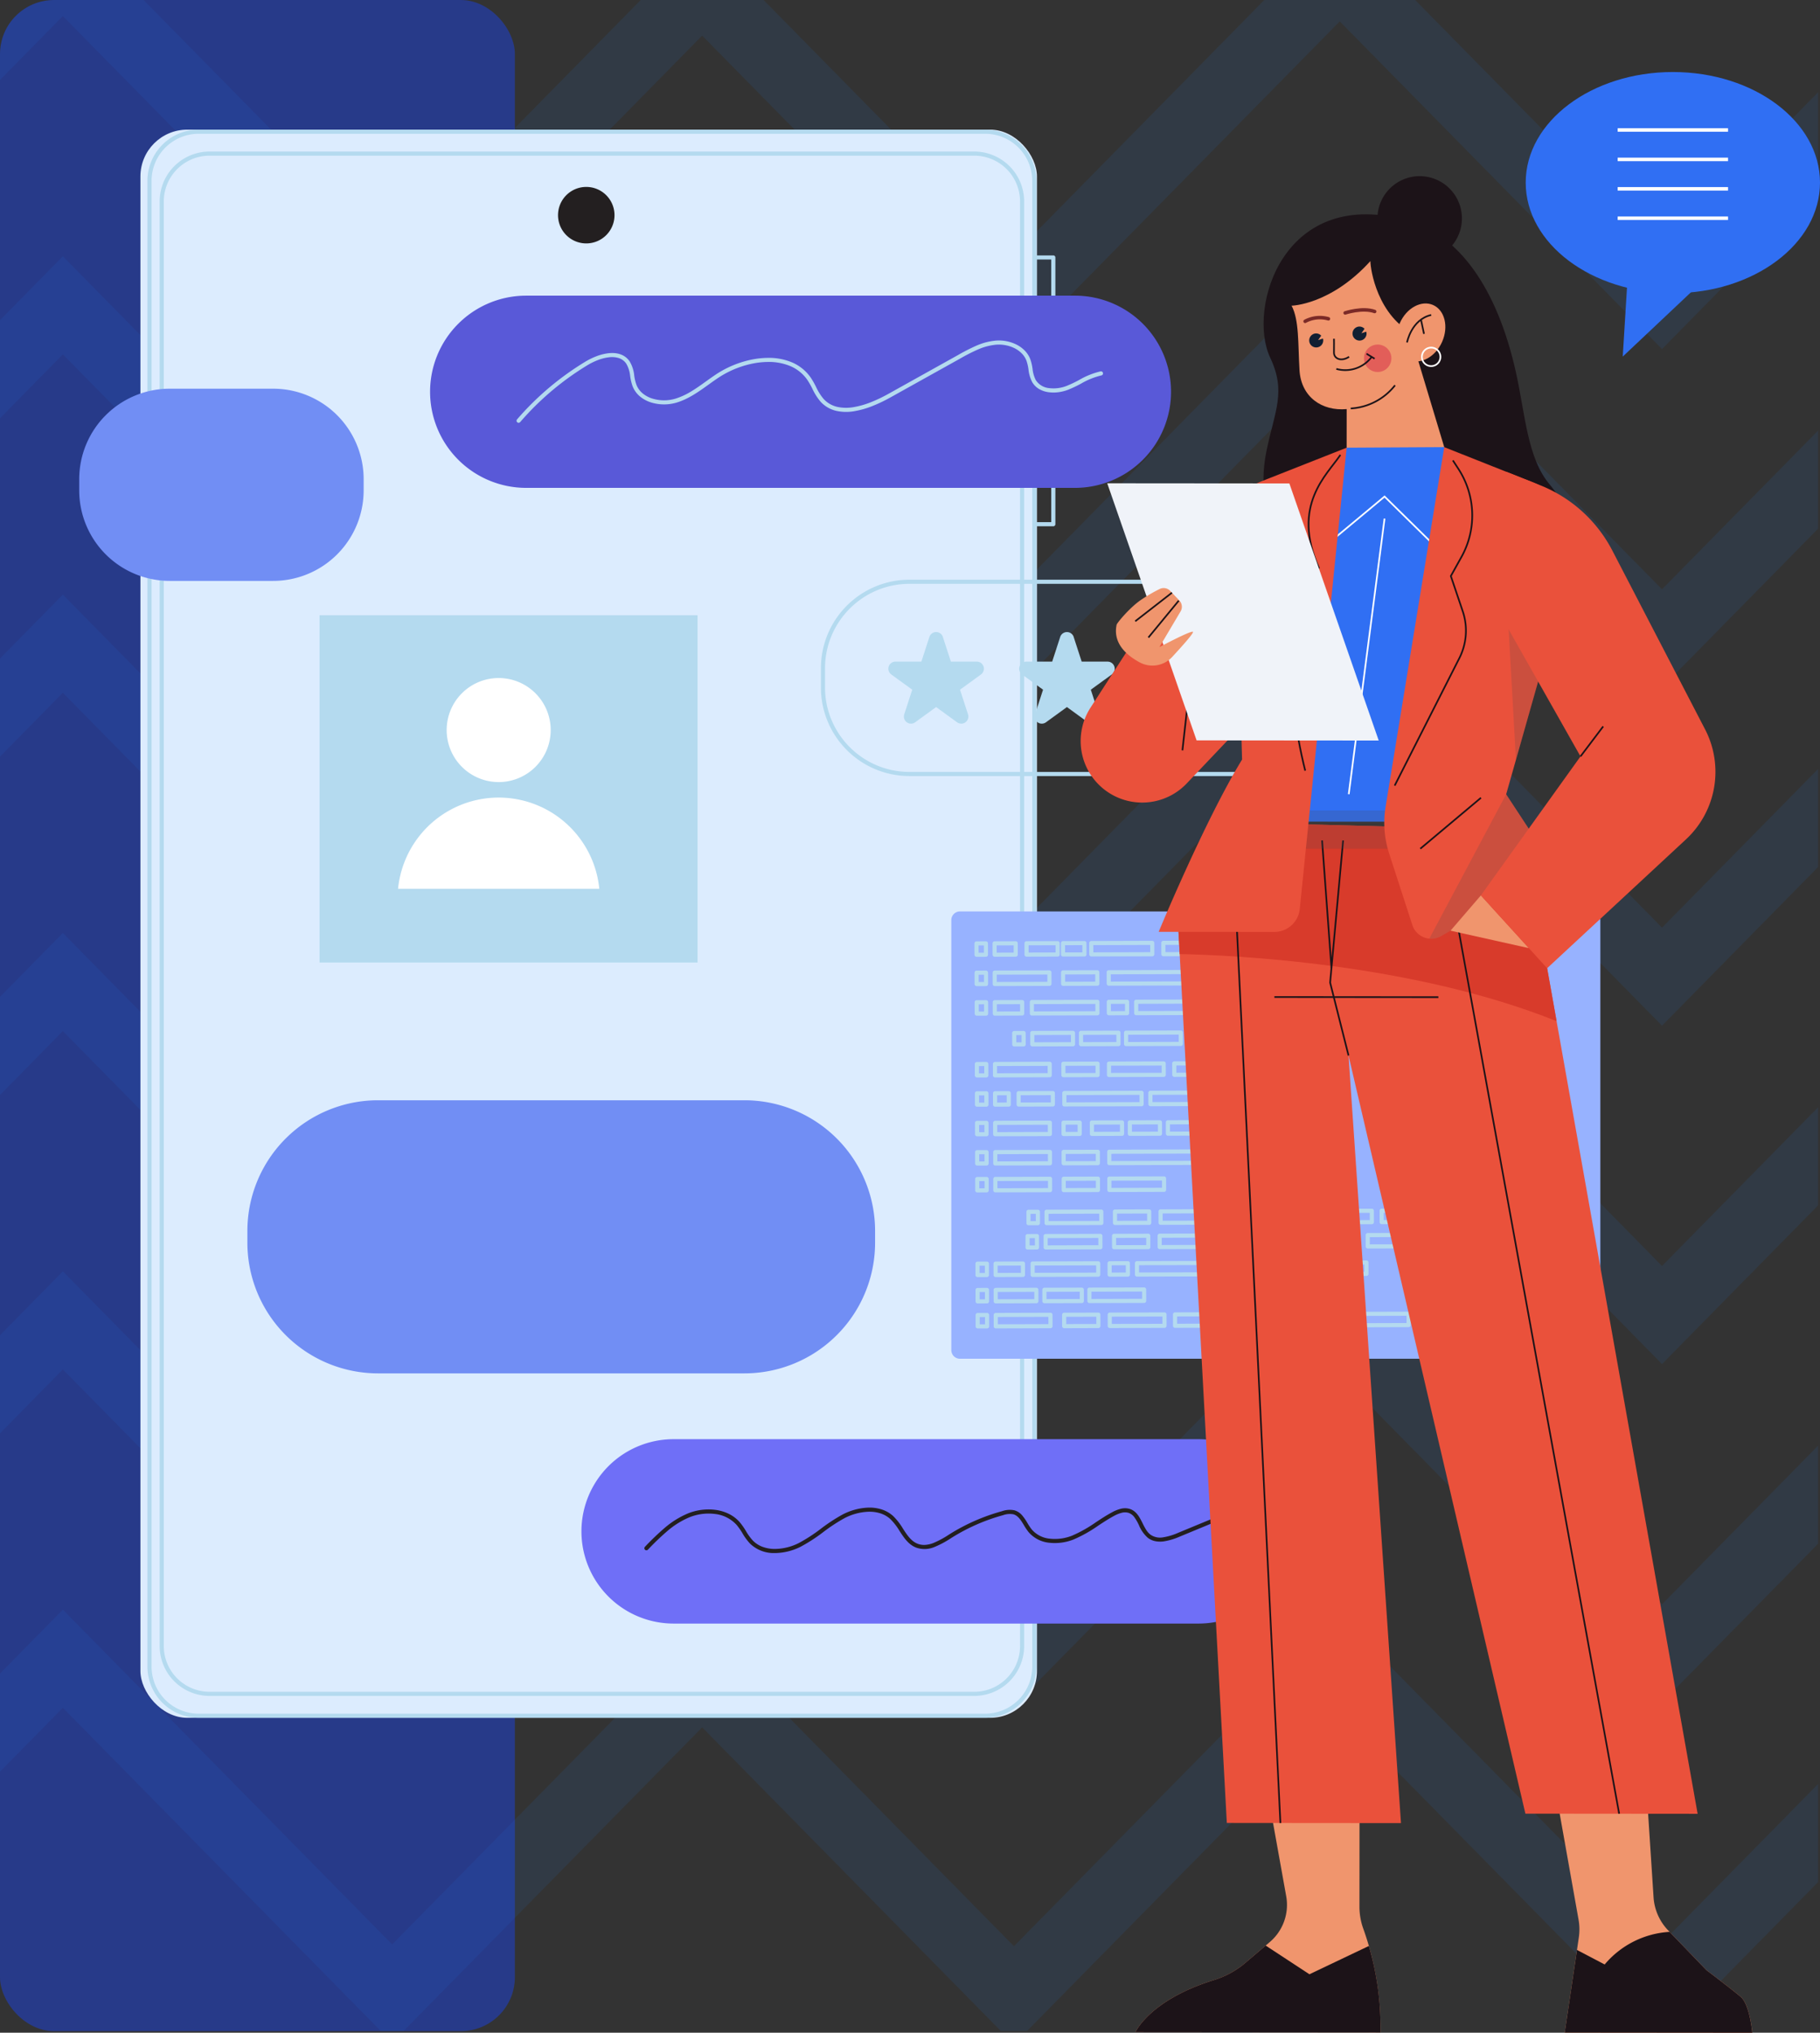 <svg xmlns="http://www.w3.org/2000/svg" xmlns:xlink="http://www.w3.org/1999/xlink" width="505.48" height="564.441" viewBox="0 0 505.48 564.441">
  <rect x="0" y="0" width="505.48" height="564.441" fill="#333333" stroke="none"/>
  <defs>
    <clipPath id="clip-path">
      <rect id="Rectángulo_383403" data-name="Rectángulo 383403" width="505" height="564" rx="15" transform="translate(180 4082)" fill="#273a89"/>
    </clipPath>
    <clipPath id="clip-path-2">
      <rect id="Rectángulo_383401" data-name="Rectángulo 383401" width="422.48" height="441" fill="none"/>
    </clipPath>
    <clipPath id="clip-path-3">
      <rect id="Rectángulo_383301" data-name="Rectángulo 383301" width="66.521" height="10.662" fill="none"/>
    </clipPath>
    <clipPath id="clip-path-4">
      <rect id="Rectángulo_383302" data-name="Rectángulo 383302" width="35.134" height="40.085" fill="none"/>
    </clipPath>
    <clipPath id="clip-path-5">
      <rect id="Rectángulo_383303" data-name="Rectángulo 383303" width="10.35" height="39.935" fill="none"/>
    </clipPath>
  </defs>
  <g id="Grupo_1074425" data-name="Grupo 1074425" transform="translate(-180 -4082)">
    <g id="Grupo_1074422" data-name="Grupo 1074422">
      <rect id="Rectángulo_383270" data-name="Rectángulo 383270" width="143" height="564" rx="15" transform="translate(180 4082)" fill="#273a89"/>
      <g id="Enmascarar_grupo_172" data-name="Enmascarar grupo 172" clip-path="url(#clip-path)">
        <g id="Grupo_1074421" data-name="Grupo 1074421" transform="translate(557.609 3951.255)" opacity="0.089">
          <g id="Grupo_1074423" data-name="Grupo 1074423" transform="translate(-386.533 -438.691)">
            <path id="Trazado_818450" data-name="Trazado 818450" d="M99.134,0l91.457,92.964,86.1-87.526,86.592,88.019L453.77,1.482l89.509,90.983,80.858-82.19L637.543,23.9l-94.264,95.816L453.77,28.741l-90.483,91.968L276.694,32.7l-86.1,87.521L99.134,27.253,13.411,114.388,0,100.767Z" transform="translate(-72.753 1016.399)" fill="#1682fb"/>
            <path id="Trazado_818451" data-name="Trazado 818451" d="M99.134,16.8l91.457,92.958,86.1-87.515,86.592,88.013L453.77,18.278l89.509,90.983,80.858-82.2L637.543,40.7l-94.264,95.816L453.77,45.531,363.287,137.5,276.694,49.485l-86.1,87.521L99.134,44.048,13.411,131.183,0,117.562Z" transform="translate(-72.753 905.654)" fill="#1682fb"/>
            <path id="Trazado_818452" data-name="Trazado 818452" d="M99.134,33.59l91.457,92.958,86.1-87.521,86.592,88.013L453.77,35.073l89.509,90.983,80.858-82.2,13.406,13.632-94.264,95.816L453.77,62.326,363.287,154.3,276.694,66.281l-86.1,87.521L99.134,60.843,13.411,147.978,0,134.352Z" transform="translate(-72.753 794.909)" fill="#1682fb"/>
            <path id="Trazado_818453" data-name="Trazado 818453" d="M99.134,50.387l91.457,92.964,86.1-87.521,86.592,88.013L453.77,51.869l89.509,90.989,80.858-82.2,13.406,13.627-94.264,95.816L453.77,79.122,363.287,171.1,276.694,83.077l-86.1,87.526L99.134,77.64,13.411,164.78,0,151.153Z" transform="translate(-72.753 684.16)" fill="#1682fb"/>
            <path id="Trazado_818454" data-name="Trazado 818454" d="M99.134,67.182l91.457,92.964,86.1-87.521,86.592,88.013L453.77,68.664l89.509,90.983,80.858-82.2,13.406,13.627L543.279,186.9,453.77,95.917l-90.483,91.973L276.694,99.872l-86.1,87.521L99.134,94.429,13.411,181.57,0,167.943Z" transform="translate(-72.753 573.414)" fill="#1682fb"/>
            <path id="Trazado_818455" data-name="Trazado 818455" d="M99.134,83.977l91.457,92.958,86.1-87.521,86.592,88.013L453.77,85.459l89.509,90.983,80.858-82.2,13.406,13.632L543.279,203.7,453.77,112.713l-90.483,91.973-86.592-88.019-86.1,87.521L99.134,111.23,13.411,198.365,0,184.738Z" transform="translate(-72.753 462.669)" fill="#1682fb"/>
          </g>
        </g>
      </g>
      <g id="Grupo_1074420" data-name="Grupo 1074420" transform="translate(-61)">
        <rect id="Rectángulo_383402" data-name="Rectángulo 383402" width="249" height="441" rx="13" transform="translate(280 4118)" fill="#dcecfe"/>
        <g id="Grupo_1074419" data-name="Grupo 1074419" transform="translate(263 4118.001)">
          <path id="Rectángulo_383306" data-name="Rectángulo 383306" d="M-1.581-2.154H3.694a.572.572,0,0,1,.572.572V72.485a.572.572,0,0,1-.572.572H-1.581a.572.572,0,0,1-.572-.572V-1.581A.572.572,0,0,1-1.581-2.154Zm4.7,1.144H-1.009V71.913H3.121Z" transform="translate(266.849 37.076)" fill="#b4daef"/>
          <g id="Grupo_1074418" data-name="Grupo 1074418" transform="translate(0 -0.001)">
            <g id="Grupo_1074417" data-name="Grupo 1074417" clip-path="url(#clip-path-2)">
              <path id="Rectángulo_383307" data-name="Rectángulo 383307" d="M12.091-2.153h218.4a14.234,14.234,0,0,1,14.245,14.245V424.6a14.234,14.234,0,0,1-14.245,14.245H12.091A14.234,14.234,0,0,1-2.154,424.6V12.091A14.234,14.234,0,0,1,12.091-2.153ZM230.494,437.7a13.089,13.089,0,0,0,13.1-13.1V12.091a13.089,13.089,0,0,0-13.1-13.1H12.091a13.089,13.089,0,0,0-13.1,13.1V424.6a13.089,13.089,0,0,0,13.1,13.1Z" transform="translate(21.101 2.154)" fill="#b4daef"/>
              <path id="Rectángulo_383308" data-name="Rectángulo 383308" d="M11.713-2.154H224.075a13.855,13.855,0,0,1,13.867,13.867v401.1a13.855,13.855,0,0,1-13.867,13.867H11.713A13.856,13.856,0,0,1-2.154,412.814V11.713A13.856,13.856,0,0,1,11.713-2.154Zm212.361,427.69A12.711,12.711,0,0,0,236.8,412.814V11.713A12.711,12.711,0,0,0,224.075-1.009H11.713A12.712,12.712,0,0,0-1.009,11.713v401.1a12.711,12.711,0,0,0,12.722,12.722Z" transform="translate(24.5 8.237)" fill="#b4daef"/>
              <path id="Trazado_827320" data-name="Trazado 827320" d="M516.19,67.708a7.843,7.843,0,1,1-7.843-7.843,7.843,7.843,0,0,1,7.843,7.843" transform="translate(-367.521 -43.959)" fill="#231f20"/>
              <path id="Trazado_827321" data-name="Trazado 827321" d="M545.869,226.863H393.453a26.687,26.687,0,0,1-26.687-26.687h0a26.687,26.687,0,0,1,26.687-26.687H545.869a26.687,26.687,0,0,1,26.687,26.687h0a26.687,26.687,0,0,1-26.687,26.687" transform="translate(-269.317 -127.393)" fill="#5959d8"/>
              <path id="Trazado_827322" data-name="Trazado 827322" d="M53.853,324.1H25.146A25.146,25.146,0,0,1,0,298.957v-3.082a25.146,25.146,0,0,1,25.146-25.146H53.853A25.146,25.146,0,0,1,79,295.875v3.082A25.146,25.146,0,0,1,53.853,324.1" transform="translate(0 -198.797)" fill="#718ef4"/>
              <rect id="Rectángulo_383309" data-name="Rectángulo 383309" width="104.98" height="96.434" transform="translate(66.754 134.838)" fill="#b4daef"/>
              <path id="Trazado_827323" data-name="Trazado 827323" d="M313.843,1090.217H212.089a36.291,36.291,0,0,1-36.291-36.291v-3.255a36.291,36.291,0,0,1,36.291-36.29H313.843a36.29,36.29,0,0,1,36.29,36.29v3.255a36.29,36.29,0,0,1-36.29,36.291" transform="translate(-129.089 -744.862)" fill="#718ef4"/>
              <path id="Trazado_827324" data-name="Trazado 827324" d="M413,587.56a14.446,14.446,0,1,1-14.446-14.446A14.446,14.446,0,0,1,413,587.56" transform="translate(-282.053 -420.839)" fill="#fff"/>
              <path id="Trazado_827325" data-name="Trazado 827325" d="M389.192,723.4a28.081,28.081,0,0,0-55.892,0Z" transform="translate(-244.743 -512.6)" fill="#fff"/>
              <path id="Rectángulo_383310" data-name="Rectángulo 383310" d="M22.447-2.154H170.768a24.781,24.781,0,0,1,4.957.5,24.47,24.47,0,0,1,8.8,3.7,24.671,24.671,0,0,1,8.912,10.823,24.48,24.48,0,0,1,1.434,4.619,24.779,24.779,0,0,1,.5,4.957v5.317a24.779,24.779,0,0,1-.5,4.957,24.468,24.468,0,0,1-3.7,8.8,24.671,24.671,0,0,1-10.823,8.912,24.482,24.482,0,0,1-4.619,1.434,24.781,24.781,0,0,1-4.957.5H22.447a24.78,24.78,0,0,1-4.957-.5,24.469,24.469,0,0,1-8.8-3.7A24.671,24.671,0,0,1-.22,37.34a24.481,24.481,0,0,1-1.434-4.619,24.78,24.78,0,0,1-.5-4.957V22.447a24.78,24.78,0,0,1,.5-4.957,24.469,24.469,0,0,1,3.7-8.8A24.671,24.671,0,0,1,12.871-.22,24.482,24.482,0,0,1,17.49-1.654,24.78,24.78,0,0,1,22.447-2.154ZM170.768,51.22a23.633,23.633,0,0,0,4.728-.477,23.324,23.324,0,0,0,8.386-3.529,23.526,23.526,0,0,0,8.5-10.321,23.335,23.335,0,0,0,1.367-4.4,23.633,23.633,0,0,0,.477-4.728V22.447a23.633,23.633,0,0,0-.477-4.728,23.325,23.325,0,0,0-3.529-8.386A23.526,23.526,0,0,0,179.9.834a23.336,23.336,0,0,0-4.4-1.367,23.633,23.633,0,0,0-4.728-.477H22.447a23.633,23.633,0,0,0-4.728.477A23.324,23.324,0,0,0,9.333,3a23.526,23.526,0,0,0-8.5,10.321,23.335,23.335,0,0,0-1.367,4.4,23.633,23.633,0,0,0-.477,4.728v5.317a23.633,23.633,0,0,0,.477,4.728A23.324,23.324,0,0,0,3,40.878a23.527,23.527,0,0,0,10.321,8.5,23.336,23.336,0,0,0,4.4,1.367,23.633,23.633,0,0,0,4.728.477Z" transform="translate(208.151 127.125)" fill="#b4daef"/>
              <path id="Trazado_827326" data-name="Trazado 827326" d="M860.92,526.43l2.223,6.843h7.2a1.974,1.974,0,0,1,1.16,3.57l-5.821,4.229,2.224,6.843a1.974,1.974,0,0,1-3.037,2.207l-5.821-4.229-5.821,4.229a1.973,1.973,0,0,1-3.037-2.207l2.223-6.843-5.821-4.229a1.974,1.974,0,0,1,1.16-3.57h7.2l2.223-6.843a1.974,1.974,0,0,1,3.754,0" transform="translate(-621.051 -385.557)" fill="#b4daef"/>
              <path id="Trazado_827327" data-name="Trazado 827327" d="M997.652,526.43l2.223,6.843h7.2a1.974,1.974,0,0,1,1.16,3.57l-5.822,4.229,2.224,6.843a1.974,1.974,0,0,1-3.037,2.207l-5.821-4.229-5.821,4.229a1.973,1.973,0,0,1-3.037-2.207l2.223-6.843-5.821-4.229a1.974,1.974,0,0,1,1.16-3.57h7.2l2.224-6.843a1.974,1.974,0,0,1,3.754,0" transform="translate(-721.454 -385.557)" fill="#b4daef"/>
              <path id="Trazado_827328" data-name="Trazado 827328" d="M1113.986,526.43l2.223,6.843h7.2a1.974,1.974,0,0,1,1.16,3.57l-5.822,4.229,2.224,6.843a1.973,1.973,0,0,1-3.037,2.207l-5.821-4.229-5.821,4.229a1.974,1.974,0,0,1-3.037-2.207l2.224-6.843-5.822-4.229a1.974,1.974,0,0,1,1.16-3.57h7.2l2.223-6.843a1.974,1.974,0,0,1,3.754,0" transform="translate(-806.878 -385.557)" fill="#b4daef"/>
              <path id="Trazado_827329" data-name="Trazado 827329" d="M1238.455,526.43l2.224,6.843h7.2a1.974,1.974,0,0,1,1.16,3.57l-5.821,4.229,2.224,6.843a1.974,1.974,0,0,1-3.037,2.207l-5.821-4.229-5.821,4.229a1.974,1.974,0,0,1-3.037-2.207l2.224-6.843-5.821-4.229a1.974,1.974,0,0,1,1.16-3.57h7.2l2.223-6.843a1.974,1.974,0,0,1,3.754,0" transform="translate(-898.276 -385.557)" fill="#b4daef"/>
              <path id="Trazado_827330" data-name="Trazado 827330" d="M1365.65,526.43l2.223,6.843h7.2a1.974,1.974,0,0,1,1.16,3.57l-5.821,4.229,2.224,6.843a1.973,1.973,0,0,1-3.037,2.207l-5.821-4.229-5.821,4.229a1.974,1.974,0,0,1-3.037-2.207l2.223-6.843-5.821-4.229a1.974,1.974,0,0,1,1.16-3.57h7.2l2.224-6.843a1.974,1.974,0,0,1,3.754,0" transform="translate(-991.675 -385.557)" fill="#b4daef"/>
              <path id="Trazado_827331" data-name="Trazado 827331" d="M457.736,243.207a.572.572,0,0,1-.433-.946,79.472,79.472,0,0,1,18.951-16.018,19.192,19.192,0,0,1,3.091-1.511,13.784,13.784,0,0,1,3.367-.845c2.609-.283,4.63.493,5.845,2.243a9.361,9.361,0,0,1,1.288,3.947,12.783,12.783,0,0,0,.616,2.592,5.893,5.893,0,0,0,1.725,2.368,7.875,7.875,0,0,0,2.68,1.437,11.073,11.073,0,0,0,6.412.036,19.4,19.4,0,0,0,4.39-2.016c1.41-.846,2.794-1.839,4.133-2.8.923-.662,1.877-1.346,2.838-1.982a28.318,28.318,0,0,1,6.716-3.229,27.281,27.281,0,0,1,3.655-.927,23.524,23.524,0,0,1,3.68-.374,16.682,16.682,0,0,1,6.915,1.225,12.056,12.056,0,0,1,5.362,4.4,23.75,23.75,0,0,1,1.384,2.451,14.62,14.62,0,0,0,2.093,3.325,7.362,7.362,0,0,0,1.743,1.4,7.628,7.628,0,0,0,2,.792,11.692,11.692,0,0,0,4.607.078,23.73,23.73,0,0,0,4.963-1.434,40.93,40.93,0,0,0,4.713-2.268l19.4-10.811a52.727,52.727,0,0,1,4.967-2.53,17.418,17.418,0,0,1,5.427-1.428,10.99,10.99,0,0,1,5.687,1.078,8.628,8.628,0,0,1,2.337,1.677,7.036,7.036,0,0,1,1.568,2.434,13.549,13.549,0,0,1,.618,2.65,8.8,8.8,0,0,0,.909,3.146,4.948,4.948,0,0,0,3.659,2.207,10,10,0,0,0,4.859-.595,33.911,33.911,0,0,0,3.525-1.67,21.587,21.587,0,0,1,5.941-2.38.572.572,0,0,1,.209,1.125,20.422,20.422,0,0,0-5.621,2.27,34.752,34.752,0,0,1-3.647,1.724,11.63,11.63,0,0,1-2.669.667,10.154,10.154,0,0,1-2.765-.009,7.08,7.08,0,0,1-2.543-.856,5.351,5.351,0,0,1-1.932-1.9,9.8,9.8,0,0,1-1.055-3.548,12.49,12.49,0,0,0-.559-2.429,5.9,5.9,0,0,0-1.316-2.039,7.488,7.488,0,0,0-2.029-1.452,9.453,9.453,0,0,0-2.474-.819,9.934,9.934,0,0,0-2.613-.143,16.3,16.3,0,0,0-5.071,1.342,50.1,50.1,0,0,0-4.856,2.476l-19.4,10.811a42.056,42.056,0,0,1-4.846,2.331,24.866,24.866,0,0,1-5.205,1.5,12.82,12.82,0,0,1-5.06-.1,8.494,8.494,0,0,1-4.314-2.533,15.7,15.7,0,0,1-2.268-3.577,22.891,22.891,0,0,0-1.315-2.334,10.929,10.929,0,0,0-4.862-3.989,15.552,15.552,0,0,0-6.443-1.134,22.368,22.368,0,0,0-3.5.356,26.132,26.132,0,0,0-3.5.889,27.16,27.16,0,0,0-6.441,3.1c-.943.624-1.888,1.3-2.8,1.957-2.735,1.962-5.564,3.99-8.861,4.981a12.245,12.245,0,0,1-7.09-.042,9.01,9.01,0,0,1-3.066-1.65,7.024,7.024,0,0,1-2.054-2.824,13.836,13.836,0,0,1-.68-2.823,8.389,8.389,0,0,0-1.1-3.483,3.984,3.984,0,0,0-2.03-1.527,6.405,6.405,0,0,0-2.752-.231,12.646,12.646,0,0,0-3.085.777,18.035,18.035,0,0,0-2.9,1.42,78.335,78.335,0,0,0-18.678,15.787A.571.571,0,0,1,457.736,243.207Z" transform="translate(-335.697 -161.805)" fill="#b4daef"/>
              <path id="Trazado_827332" data-name="Trazado 827332" d="M696.4,1419.787H550.594a25.6,25.6,0,1,1,0-51.2H696.4a25.6,25.6,0,1,1,0,51.2" transform="translate(-385.505 -1004.958)" fill="#6f6ff7"/>
              <path id="Trazado_827333" data-name="Trazado 827333" d="M627.045,1452.723h-.165a9.452,9.452,0,0,1-6.768-2.625,15.852,15.852,0,0,1-2.106-2.869,17.574,17.574,0,0,0-1.625-2.323,9.53,9.53,0,0,0-6.046-3.044,14.169,14.169,0,0,0-7.107.943,23.3,23.3,0,0,0-6.117,3.828,72.428,72.428,0,0,0-5.37,5.147.572.572,0,0,1-.82-.8,73.343,73.343,0,0,1,5.457-5.228,24.428,24.428,0,0,1,6.419-4.009,15.331,15.331,0,0,1,7.691-1.018,11.955,11.955,0,0,1,3.686,1.092,9.762,9.762,0,0,1,3.069,2.332,18.716,18.716,0,0,1,1.735,2.472,14.768,14.768,0,0,0,1.947,2.668,7.356,7.356,0,0,0,2.71,1.72,9.793,9.793,0,0,0,3.261.567h.152a15.074,15.074,0,0,0,6.632-1.651,45,45,0,0,0,6.118-3.971,48.655,48.655,0,0,1,5.9-3.875,16.828,16.828,0,0,1,7.253-1.977,11.191,11.191,0,0,1,3.663.489,8.691,8.691,0,0,1,3.222,1.83,17.317,17.317,0,0,1,2.744,3.519c1.181,1.818,2.3,3.535,4.142,4.221a4.912,4.912,0,0,0,2.1.288,7.753,7.753,0,0,0,2.185-.513,25.737,25.737,0,0,0,4.383-2.365l.208-.13a54.731,54.731,0,0,1,14.484-6.343,6.443,6.443,0,0,1,3.479-.243,4.455,4.455,0,0,1,2.154,1.435,14.6,14.6,0,0,1,1.432,2.083,15.9,15.9,0,0,0,1.184,1.774,7.515,7.515,0,0,0,5.087,2.584,12.943,12.943,0,0,0,6.151-.851,37.076,37.076,0,0,0,6.645-3.747c1.418-.933,2.883-1.9,4.41-2.716a10.2,10.2,0,0,1,2.394-.975,4.639,4.639,0,0,1,2.659.059c1.809.632,2.649,2.32,3.462,3.953a18.916,18.916,0,0,0,.97,1.789,5.126,5.126,0,0,0,1.2,1.359,4.681,4.681,0,0,0,3.551.745,16.724,16.724,0,0,0,4.088-1.224l8.415-3.479,8.412-3.478a.572.572,0,1,1,.437,1.057L747.8,1444.7l-8.415,3.479a17.755,17.755,0,0,1-4.383,1.3,7.262,7.262,0,0,1-2.269-.042,5.073,5.073,0,0,1-2.113-.923,9.434,9.434,0,0,1-2.509-3.552,13.834,13.834,0,0,0-1.212-2.127,3.373,3.373,0,0,0-1.6-1.256,3.472,3.472,0,0,0-2.01-.028,9.106,9.106,0,0,0-2.125.872c-1.481.794-2.925,1.745-4.322,2.663a37.945,37.945,0,0,1-6.856,3.856,14.111,14.111,0,0,1-6.706.922,8.633,8.633,0,0,1-5.839-3,16.742,16.742,0,0,1-1.276-1.9c-.822-1.356-1.6-2.637-2.918-3.01a5.514,5.514,0,0,0-2.865.246,53.593,53.593,0,0,0-14.181,6.21l-.208.13a26.974,26.974,0,0,1-4.586,2.465,7.06,7.06,0,0,1-5.09.226c-2.2-.818-3.471-2.776-4.7-4.669a16.478,16.478,0,0,0-2.552-3.293,7.557,7.557,0,0,0-2.8-1.589,10.042,10.042,0,0,0-3.289-.435,15.662,15.662,0,0,0-6.748,1.846,47.826,47.826,0,0,0-5.758,3.787,45.852,45.852,0,0,1-6.277,4.069A16.241,16.241,0,0,1,627.045,1452.723Z" transform="translate(-433.795 -1057.469)" fill="#231f20"/>
              <path id="Trazado_827334" data-name="Trazado 827334" d="M1089.47,941.241H914.01a2.4,2.4,0,0,1-2.4-2.4V819.431a2.4,2.4,0,0,1,2.4-2.4h175.46a2.4,2.4,0,0,1,2.4,2.4V938.836a2.4,2.4,0,0,1-2.4,2.4" transform="translate(-669.394 -599.945)" fill="#97b2ff"/>
              <path id="Rectángulo_383311" data-name="Rectángulo 383311" d="M.572,0H3.185a.572.572,0,0,1,.572.572V3.731a.572.572,0,0,1-.572.572H.572A.572.572,0,0,1,0,3.731V.572A.572.572,0,0,1,.572,0Zm2.04,1.144H1.144V3.158H2.613Z" transform="matrix(1, -0.003, 0.003, 1, 248.64, 225.392)" fill="#b4daef"/>
              <path id="Rectángulo_383312" data-name="Rectángulo 383312" d="M.572,0H6.435a.572.572,0,0,1,.572.572V3.73a.572.572,0,0,1-.572.572H.572A.572.572,0,0,1,0,3.73V.572A.572.572,0,0,1,.572,0ZM5.863,1.144H1.144V3.158H5.863Z" transform="translate(253.662 225.377) rotate(-0.174)" fill="#b4daef"/>
              <path id="Rectángulo_383313" data-name="Rectángulo 383313" d="M.572,0H9.206a.572.572,0,0,1,.572.572V3.73a.572.572,0,0,1-.572.572H.572A.572.572,0,0,1,0,3.73V.572A.572.572,0,0,1,.572,0ZM8.634,1.144H1.144V3.158h7.49Z" transform="translate(262.529 225.35) rotate(-0.175)" fill="#b4daef"/>
              <path id="Rectángulo_383314" data-name="Rectángulo 383314" d="M.572,0h9.34a.572.572,0,0,1,.572.572V3.73a.572.572,0,0,1-.572.572H.572A.572.572,0,0,1,0,3.73V.572A.572.572,0,0,1,.572,0ZM9.34,1.144h-8.2V3.158h8.2Z" transform="translate(309.321 225.207) rotate(-0.174)" fill="#b4daef"/>
              <path id="Rectángulo_383315" data-name="Rectángulo 383315" d="M.572,0H17.514a.572.572,0,0,1,.572.572V3.73a.572.572,0,0,1-.572.572H.572A.572.572,0,0,1,0,3.73V.572A.572.572,0,0,1,.572,0Zm16.37,1.144H1.144V3.158h15.8Z" transform="translate(280.505 225.295) rotate(-0.174)" fill="#b4daef"/>
              <path id="Rectángulo_383316" data-name="Rectángulo 383316" d="M.572,0H6.514a.572.572,0,0,1,.572.572V3.73a.572.572,0,0,1-.572.572H.572A.572.572,0,0,1,0,3.73V.572A.572.572,0,0,1,.572,0Zm5.37,1.144h-4.8V3.158h4.8Z" transform="translate(272.662 225.319) rotate(-0.174)" fill="#b4daef"/>
              <path id="Rectángulo_383317" data-name="Rectángulo 383317" d="M.572,0H6.514a.572.572,0,0,1,.572.572V3.73a.572.572,0,0,1-.572.572H.572A.572.572,0,0,1,0,3.73V.572A.572.572,0,0,1,.572,0Zm5.37,1.144h-4.8V3.158h4.8Z" transform="translate(300.534 225.234) rotate(-0.174)" fill="#b4daef"/>
              <path id="Rectángulo_383318" data-name="Rectángulo 383318" d="M.572,0H4.557a.572.572,0,0,1,.572.572V3.731a.572.572,0,0,1-.572.572H.572A.572.572,0,0,1,0,3.731V.572A.572.572,0,0,1,.572,0ZM3.985,1.144H1.144V3.158h2.84Z" transform="translate(364.342 225.04) rotate(-0.176)" fill="#b4daef"/>
              <path id="Rectángulo_383319" data-name="Rectángulo 383319" d="M.572,0H28.043a.572.572,0,0,1,.572.572V3.731a.572.572,0,0,1-.572.572H.572A.572.572,0,0,1,0,3.731V.572A.572.572,0,0,1,.572,0Zm26.9,1.144H1.144V3.158H27.471Z" transform="translate(370.913 225.019) rotate(-0.175)" fill="#b4daef"/>
              <path id="Rectángulo_383320" data-name="Rectángulo 383320" d="M.572,0h15.2a.572.572,0,0,1,.572.572V3.73a.572.572,0,0,1-.572.572H.572A.572.572,0,0,1,0,3.73V.572A.572.572,0,0,1,.572,0ZM15.2,1.144H1.144V3.158H15.2Z" transform="translate(346.53 225.094) rotate(-0.174)" fill="#b4daef"/>
              <path id="Rectángulo_383321" data-name="Rectángulo 383321" d="M.572,0H20.161a.572.572,0,0,1,.572.572V3.731a.572.572,0,0,1-.572.572H.572A.572.572,0,0,1,0,3.731V.572A.572.572,0,0,1,.572,0ZM19.589,1.144H1.144V3.158H19.589Z" transform="translate(322.112 225.168) rotate(-0.175)" fill="#b4daef"/>
              <path id="Rectángulo_383322" data-name="Rectángulo 383322" d="M.572,0H3.185a.572.572,0,0,1,.572.572V3.73a.572.572,0,0,1-.572.572H.572A.572.572,0,0,1,0,3.73V.572A.572.572,0,0,1,.572,0Zm2.04,1.144H1.144V3.158H2.613Z" transform="matrix(1, -0.003, 0.003, 1, 248.665, 233.522)" fill="#b4daef"/>
              <path id="Rectángulo_383323" data-name="Rectángulo 383323" d="M.572,0h15.2a.572.572,0,0,1,.572.572V3.73a.572.572,0,0,1-.572.572H.572A.572.572,0,0,1,0,3.73V.572A.572.572,0,0,1,.572,0ZM15.2,1.144H1.144V3.158H15.2Z" transform="translate(253.687 233.506) rotate(-0.174)" fill="#b4daef"/>
              <path id="Rectángulo_383324" data-name="Rectángulo 383324" d="M.572,0H33.9a.572.572,0,0,1,.572.572V3.73A.572.572,0,0,1,33.9,4.3H.572A.572.572,0,0,1,0,3.73V.572A.572.572,0,0,1,.572,0Zm32.76,1.144H1.144V3.158H33.332Z" transform="translate(285.354 233.41) rotate(-0.174)" fill="#b4daef"/>
              <path id="Rectángulo_383325" data-name="Rectángulo 383325" d="M.572,0h9.5a.572.572,0,0,1,.572.572V3.73a.572.572,0,0,1-.572.572H.572A.572.572,0,0,1,0,3.73V.572A.572.572,0,0,1,.572,0ZM9.5,1.144H1.144V3.158H9.5Z" transform="matrix(1, -0.003, 0.003, 1, 272.687, 233.449)" fill="#b4daef"/>
              <path id="Rectángulo_383326" data-name="Rectángulo 383326" d="M.572,0h58.3a.572.572,0,0,1,.572.572V3.73a.572.572,0,0,1-.572.572H.572A.572.572,0,0,1,0,3.73V.572A.572.572,0,0,1,.572,0ZM58.3,1.144H1.144V3.158H58.3Z" transform="translate(322.137 233.298) rotate(-0.174)" fill="#b4daef"/>
              <path id="Rectángulo_383327" data-name="Rectángulo 383327" d="M.572,0H3.185a.572.572,0,0,1,.572.572V3.731a.572.572,0,0,1-.572.572H.572A.572.572,0,0,1,0,3.731V.572A.572.572,0,0,1,.572,0Zm2.04,1.144H1.144V3.158H2.613Z" transform="matrix(1, -0.003, 0.003, 1, 248.69, 241.732)" fill="#b4daef"/>
              <path id="Rectángulo_383328" data-name="Rectángulo 383328" d="M.572,0h7.6a.572.572,0,0,1,.572.572V3.73a.572.572,0,0,1-.572.572H.572A.572.572,0,0,1,0,3.73V.572A.572.572,0,0,1,.572,0ZM7.6,1.144H1.144V3.158H7.6Z" transform="translate(253.712 241.717) rotate(-0.174)" fill="#b4daef"/>
              <path id="Rectángulo_383329" data-name="Rectángulo 383329" d="M.572,0H20.129A.572.572,0,0,1,20.7.572V3.73a.572.572,0,0,1-.572.572H.572A.572.572,0,0,1,0,3.73V.572A.572.572,0,0,1,.572,0ZM19.557,1.144H1.144V3.158H19.557Z" transform="translate(292.981 241.598) rotate(-0.174)" fill="#b4daef"/>
              <path id="Rectángulo_383330" data-name="Rectángulo 383330" d="M.572,0H5.644a.572.572,0,0,1,.572.572V3.73a.572.572,0,0,1-.572.572H.572A.572.572,0,0,1,0,3.73V.572A.572.572,0,0,1,.572,0Zm4.5,1.144H1.144V3.158H5.071Z" transform="translate(285.379 241.621) rotate(-0.174)" fill="#b4daef"/>
              <path id="Rectángulo_383331" data-name="Rectángulo 383331" d="M.572,0H18.781a.572.572,0,0,1,.572.572V3.73a.572.572,0,0,1-.572.572H.572A.572.572,0,0,1,0,3.73V.572A.572.572,0,0,1,.572,0ZM18.208,1.144H1.144V3.158H18.208Z" transform="translate(264.009 241.686) rotate(-0.175)" fill="#b4daef"/>
              <path id="Rectángulo_383332" data-name="Rectángulo 383332" d="M.572,0H20.443a.572.572,0,0,1,.572.572V3.73a.572.572,0,0,1-.572.572H.572A.572.572,0,0,1,0,3.73V.572A.572.572,0,0,1,.572,0Zm19.3,1.144H1.144V3.158H19.871Z" transform="translate(336.842 241.464) rotate(-0.175)" fill="#b4daef"/>
              <path id="Rectángulo_383333" data-name="Rectángulo 383333" d="M.572,0H8.726A.572.572,0,0,1,9.3.572V3.73a.572.572,0,0,1-.572.572H.572A.572.572,0,0,1,0,3.73V.572A.572.572,0,0,1,.572,0ZM8.154,1.144H1.144V3.158h7.01Z" transform="translate(314.913 241.531) rotate(-0.176)" fill="#b4daef"/>
              <path id="Rectángulo_383334" data-name="Rectángulo 383334" d="M.572,0H8.726A.572.572,0,0,1,9.3.572V3.731a.572.572,0,0,1-.572.572H.572A.572.572,0,0,1,0,3.731V.572A.572.572,0,0,1,.572,0ZM8.154,1.144H1.144V3.158h7.01Z" transform="translate(325.964 241.497) rotate(-0.176)" fill="#b4daef"/>
              <path id="Rectángulo_383335" data-name="Rectángulo 383335" d="M.572,0H3.185a.572.572,0,0,1,.572.572V3.731a.572.572,0,0,1-.572.572H.572A.572.572,0,0,1,0,3.731V.572A.572.572,0,0,1,.572,0Zm2.04,1.144H1.144V3.158H2.613Z" transform="matrix(1, -0.003, 0.003, 1, 248.742, 258.89)" fill="#b4daef"/>
              <path id="Rectángulo_383336" data-name="Rectángulo 383336" d="M.572,0h15.2a.572.572,0,0,1,.572.572V3.73a.572.572,0,0,1-.572.572H.572A.572.572,0,0,1,0,3.73V.572A.572.572,0,0,1,.572,0ZM15.2,1.144H1.144V3.158H15.2Z" transform="translate(253.764 258.875) rotate(-0.174)" fill="#b4daef"/>
              <path id="Rectángulo_383337" data-name="Rectángulo 383337" d="M.572,0h15.2a.572.572,0,0,1,.572.572V3.73a.572.572,0,0,1-.572.572H.572A.572.572,0,0,1,0,3.73V.572A.572.572,0,0,1,.572,0ZM15.2,1.144H1.144V3.158H15.2Z" transform="matrix(1, -0.003, 0.003, 1, 303.558, 258.723)" fill="#b4daef"/>
              <path id="Rectángulo_383338" data-name="Rectángulo 383338" d="M.572,0h15.2a.572.572,0,0,1,.572.572V3.73a.572.572,0,0,1-.572.572H.572A.572.572,0,0,1,0,3.73V.572A.572.572,0,0,1,.572,0ZM15.2,1.144H1.144V3.158H15.2Z" transform="matrix(1, -0.003, 0.003, 1, 285.431, 258.778)" fill="#b4daef"/>
              <path id="Rectángulo_383339" data-name="Rectángulo 383339" d="M.572,0h9.5a.572.572,0,0,1,.572.572V3.731a.572.572,0,0,1-.572.572H.572A.572.572,0,0,1,0,3.731V.572A.572.572,0,0,1,.572,0ZM9.5,1.144H1.144V3.158H9.5Z" transform="matrix(1, -0.003, 0.003, 1, 272.764, 258.817)" fill="#b4daef"/>
              <path id="Rectángulo_383340" data-name="Rectángulo 383340" d="M.572,0H3.185a.572.572,0,0,1,.572.572V3.731a.572.572,0,0,1-.572.572H.572A.572.572,0,0,1,0,3.731V.572A.572.572,0,0,1,.572,0Zm2.04,1.144H1.144V3.158H2.613Z" transform="matrix(1, -0.003, 0.003, 1, 262.816, 306.673)" fill="#b4daef"/>
              <path id="Rectángulo_383341" data-name="Rectángulo 383341" d="M.572,0h15.2a.572.572,0,0,1,.572.572V3.73a.572.572,0,0,1-.572.572H.572A.572.572,0,0,1,0,3.73V.572A.572.572,0,0,1,.572,0ZM15.2,1.144H1.144V3.158H15.2Z" transform="translate(267.838 306.657) rotate(-0.174)" fill="#b4daef"/>
              <path id="Rectángulo_383342" data-name="Rectángulo 383342" d="M.572,0h15.2a.572.572,0,0,1,.572.572V3.73a.572.572,0,0,1-.572.572H.572A.572.572,0,0,1,0,3.73V.572A.572.572,0,0,1,.572,0ZM15.2,1.144H1.144V3.158H15.2Z" transform="matrix(1, -0.003, 0.003, 1, 317.632, 306.505)" fill="#b4daef"/>
              <path id="Rectángulo_383343" data-name="Rectángulo 383343" d="M.572,0h15.2a.572.572,0,0,1,.572.572V3.73a.572.572,0,0,1-.572.572H.572A.572.572,0,0,1,0,3.73V.572A.572.572,0,0,1,.572,0ZM15.2,1.144H1.144V3.158H15.2Z" transform="matrix(1, -0.003, 0.003, 1, 299.505, 306.561)" fill="#b4daef"/>
              <path id="Rectángulo_383344" data-name="Rectángulo 383344" d="M.572,0h9.5a.572.572,0,0,1,.572.572V3.73a.572.572,0,0,1-.572.572H.572A.572.572,0,0,1,0,3.73V.572A.572.572,0,0,1,.572,0ZM9.5,1.144H1.144V3.158H9.5Z" transform="matrix(1, -0.003, 0.003, 1, 286.838, 306.6)" fill="#b4daef"/>
              <path id="Rectángulo_383345" data-name="Rectángulo 383345" d="M.572,0H25.784a.572.572,0,0,1,.572.572V3.73a.572.572,0,0,1-.572.572H.572A.572.572,0,0,1,0,3.73V.572A.572.572,0,0,1,.572,0ZM25.212,1.144H1.144V3.158H25.212Z" transform="translate(387.348 306.293) rotate(-0.175)" fill="#b4daef"/>
              <path id="Rectángulo_383346" data-name="Rectángulo 383346" d="M.572,0H25.784a.572.572,0,0,1,.572.572V3.731a.572.572,0,0,1-.572.572H.572A.572.572,0,0,1,0,3.731V.572A.572.572,0,0,1,.572,0ZM25.212,1.144H1.144V3.158H25.212Z" transform="translate(357.291 306.385) rotate(-0.175)" fill="#b4daef"/>
              <path id="Rectángulo_383347" data-name="Rectángulo 383347" d="M.572,0h15.76A.572.572,0,0,1,16.9.572V3.731a.572.572,0,0,1-.572.572H.572A.572.572,0,0,1,0,3.731V.572A.572.572,0,0,1,.572,0ZM15.76,1.144H1.144V3.158H15.76Z" transform="translate(336.288 306.449) rotate(-0.175)" fill="#b4daef"/>
              <path id="Rectángulo_383348" data-name="Rectángulo 383348" d="M.572,0H3.185a.572.572,0,0,1,.572.572V3.73a.572.572,0,0,1-.572.572H.572A.572.572,0,0,1,0,3.73V.572A.572.572,0,0,1,.572,0Zm2.04,1.144H1.144V3.158H2.613Z" transform="matrix(1, -0.003, 0.003, 1, 248.767, 267.02)" fill="#b4daef"/>
              <path id="Rectángulo_383349" data-name="Rectángulo 383349" d="M.572,0h3.8a.572.572,0,0,1,.572.572V3.731a.572.572,0,0,1-.572.572H.572A.572.572,0,0,1,0,3.731V.572A.572.572,0,0,1,.572,0ZM3.8,1.144H1.144V3.158H3.8Z" transform="matrix(1, -0.003, 0.003, 1, 253.789, 267.004)" fill="#b4daef"/>
              <path id="Rectángulo_383350" data-name="Rectángulo 383350" d="M.572,0h15.2a.572.572,0,0,1,.572.572V3.73a.572.572,0,0,1-.572.572H.572A.572.572,0,0,1,0,3.73V.572A.572.572,0,0,1,.572,0ZM15.2,1.144H1.144V3.158H15.2Z" transform="translate(296.933 266.873) rotate(-0.174)" fill="#b4daef"/>
              <path id="Rectángulo_383351" data-name="Rectángulo 383351" d="M.572,0H22.029A.572.572,0,0,1,22.6.572V3.731a.572.572,0,0,1-.572.572H.572A.572.572,0,0,1,0,3.731V.572A.572.572,0,0,1,.572,0ZM21.457,1.144H1.144V3.158H21.457Z" transform="translate(273.029 266.946) rotate(-0.175)" fill="#b4daef"/>
              <path id="Rectángulo_383352" data-name="Rectángulo 383352" d="M.572,0h9.5a.572.572,0,0,1,.572.572V3.73a.572.572,0,0,1-.572.572H.572A.572.572,0,0,1,0,3.73V.572A.572.572,0,0,1,.572,0ZM9.5,1.144H1.144V3.158H9.5Z" transform="translate(260.336 266.984) rotate(-0.175)" fill="#b4daef"/>
              <path id="Rectángulo_383353" data-name="Rectángulo 383353" d="M.572,0H3.185a.572.572,0,0,1,.572.572V3.731a.572.572,0,0,1-.572.572H.572A.572.572,0,0,1,0,3.731V.572A.572.572,0,0,1,.572,0Zm2.04,1.144H1.144V3.158H2.613Z" transform="matrix(1, -0.003, 0.003, 1, 248.792, 275.23)" fill="#b4daef"/>
              <path id="Rectángulo_383354" data-name="Rectángulo 383354" d="M.572,0h15.2a.572.572,0,0,1,.572.572V3.73a.572.572,0,0,1-.572.572H.572A.572.572,0,0,1,0,3.73V.572A.572.572,0,0,1,.572,0ZM15.2,1.144H1.144V3.158H15.2Z" transform="matrix(1, -0.003, 0.003, 1, 253.814, 275.215)" fill="#b4daef"/>
              <path id="Rectángulo_383355" data-name="Rectángulo 383355" d="M.572,0H13.318a.572.572,0,0,1,.572.572V3.73a.572.572,0,0,1-.572.572H.572A.572.572,0,0,1,0,3.73V.572A.572.572,0,0,1,.572,0ZM12.746,1.144H1.144V3.158h11.6Z" transform="translate(301.794 275.069) rotate(-0.174)" fill="#b4daef"/>
              <path id="Rectángulo_383356" data-name="Rectángulo 383356" d="M.572,0H8.94a.572.572,0,0,1,.572.572V3.731A.572.572,0,0,1,8.94,4.3H.572A.572.572,0,0,1,0,3.731V.572A.572.572,0,0,1,.572,0Zm7.8,1.144H1.144V3.158H8.368Z" transform="matrix(1, -0.003, 0.003, 1, 280.68, 275.133)" fill="#b4daef"/>
              <path id="Rectángulo_383357" data-name="Rectángulo 383357" d="M.572,0H8.94a.572.572,0,0,1,.572.572V3.73A.572.572,0,0,1,8.94,4.3H.572A.572.572,0,0,1,0,3.73V.572A.572.572,0,0,1,.572,0Zm7.8,1.144H1.144V3.158H8.368Z" transform="matrix(1, -0.003, 0.003, 1, 291.219, 275.101)" fill="#b4daef"/>
              <path id="Rectángulo_383358" data-name="Rectángulo 383358" d="M.572,0H5.049a.572.572,0,0,1,.572.572V3.73a.572.572,0,0,1-.572.572H.572A.572.572,0,0,1,0,3.73V.572A.572.572,0,0,1,.572,0Zm3.9,1.144H1.144V3.158H4.477Z" transform="matrix(1, -0.003, 0.003, 1, 272.814, 275.157)" fill="#b4daef"/>
              <path id="Rectángulo_383359" data-name="Rectángulo 383359" d="M.572,0H17.288a.572.572,0,0,1,.572.572V3.73a.572.572,0,0,1-.572.572H.572A.572.572,0,0,1,0,3.73V.572A.572.572,0,0,1,.572,0ZM16.716,1.144H1.144V3.158H16.716Z" transform="translate(394.656 274.786) rotate(-0.175)" fill="#b4daef"/>
              <path id="Rectángulo_383360" data-name="Rectángulo 383360" d="M.572,0H3.185a.572.572,0,0,1,.572.572V3.731a.572.572,0,0,1-.572.572H.572A.572.572,0,0,1,0,3.731V.572A.572.572,0,0,1,.572,0Zm2.04,1.144H1.144V3.158H2.613Z" transform="matrix(1, -0.003, 0.003, 1, 248.816, 283.36)" fill="#b4daef"/>
              <path id="Rectángulo_383361" data-name="Rectángulo 383361" d="M.572,0h15.2a.572.572,0,0,1,.572.572V3.73a.572.572,0,0,1-.572.572H.572A.572.572,0,0,1,0,3.73V.572A.572.572,0,0,1,.572,0ZM15.2,1.144H1.144V3.158H15.2Z" transform="matrix(1, -0.003, 0.003, 1, 253.839, 283.345)" fill="#b4daef"/>
              <path id="Rectángulo_383362" data-name="Rectángulo 383362" d="M.572,0H35.885a.572.572,0,0,1,.572.572V3.731a.572.572,0,0,1-.572.572H.572A.572.572,0,0,1,0,3.731V.572A.572.572,0,0,1,.572,0ZM35.313,1.144H1.144V3.158H35.313Z" transform="translate(285.506 283.248) rotate(-0.175)" fill="#b4daef"/>
              <path id="Rectángulo_383363" data-name="Rectángulo 383363" d="M.572,0h9.5a.572.572,0,0,1,.572.572V3.731a.572.572,0,0,1-.572.572H.572A.572.572,0,0,1,0,3.731V.572A.572.572,0,0,1,.572,0ZM9.5,1.144H1.144V3.158H9.5Z" transform="matrix(1, -0.003, 0.003, 1, 272.839, 283.287)" fill="#b4daef"/>
              <path id="Rectángulo_383364" data-name="Rectángulo 383364" d="M.572,0H3.185a.572.572,0,0,1,.572.572V3.731a.572.572,0,0,1-.572.572H.572A.572.572,0,0,1,0,3.731V.572A.572.572,0,0,1,.572,0Zm2.04,1.144H1.144V3.158H2.613Z" transform="matrix(1, -0.003, 0.003, 1, 263.071, 299.925)" fill="#b4daef"/>
              <path id="Rectángulo_383365" data-name="Rectángulo 383365" d="M.572,0h15.2a.572.572,0,0,1,.572.572V3.73a.572.572,0,0,1-.572.572H.572A.572.572,0,0,1,0,3.73V.572A.572.572,0,0,1,.572,0ZM15.2,1.144H1.144V3.158H15.2Z" transform="translate(268.093 299.91) rotate(-0.174)" fill="#b4daef"/>
              <path id="Rectángulo_383366" data-name="Rectángulo 383366" d="M.572,0h7.6a.572.572,0,0,1,.572.572V3.73a.572.572,0,0,1-.572.572H.572A.572.572,0,0,1,0,3.73V.572A.572.572,0,0,1,.572,0ZM7.6,1.144H1.144V3.158H7.6Z" transform="translate(317.887 299.759) rotate(-0.174)" fill="#b4daef"/>
              <path id="Rectángulo_383367" data-name="Rectángulo 383367" d="M.572,0h15.2a.572.572,0,0,1,.572.572V3.73a.572.572,0,0,1-.572.572H.572A.572.572,0,0,1,0,3.73V.572A.572.572,0,0,1,.572,0ZM15.2,1.144H1.144V3.158H15.2Z" transform="matrix(1, -0.003, 0.003, 1, 299.76, 299.814)" fill="#b4daef"/>
              <path id="Rectángulo_383368" data-name="Rectángulo 383368" d="M.572,0h9.5a.572.572,0,0,1,.572.572V3.731a.572.572,0,0,1-.572.572H.572A.572.572,0,0,1,0,3.731V.572A.572.572,0,0,1,.572,0ZM9.5,1.144H1.144V3.158H9.5Z" transform="matrix(1, -0.003, 0.003, 1, 287.093, 299.852)" fill="#b4daef"/>
              <path id="Rectángulo_383369" data-name="Rectángulo 383369" d="M.572,0H22.831A.572.572,0,0,1,23.4.572V3.73a.572.572,0,0,1-.572.572H.572A.572.572,0,0,1,0,3.73V.572A.572.572,0,0,1,.572,0ZM22.259,1.144H1.144V3.158H22.259Z" transform="matrix(1, -0.003, 0.003, 1, 361.158, 299.627)" fill="#b4daef"/>
              <path id="Rectángulo_383370" data-name="Rectángulo 383370" d="M.572,0H18.518a.572.572,0,0,1,.572.572V3.73a.572.572,0,0,1-.572.572H.572A.572.572,0,0,1,0,3.73V.572A.572.572,0,0,1,.572,0ZM17.946,1.144H1.144V3.158h16.8Z" transform="translate(340.482 299.69) rotate(-0.175)" fill="#b4daef"/>
              <path id="Rectángulo_383371" data-name="Rectángulo 383371" d="M.572,0h9.851A.572.572,0,0,1,11,.572V3.731a.572.572,0,0,1-.572.572H.572A.572.572,0,0,1,0,3.731V.572A.572.572,0,0,1,.572,0ZM9.851,1.144H1.144V3.158H9.851Z" transform="translate(327.597 299.729) rotate(-0.175)" fill="#b4daef"/>
              <path id="Rectángulo_383372" data-name="Rectángulo 383372" d="M.572,0H3.185a.572.572,0,0,1,.572.572V3.731a.572.572,0,0,1-.572.572H.572A.572.572,0,0,1,0,3.731V.572A.572.572,0,0,1,.572,0Zm2.04,1.144H1.144V3.158H2.613Z" transform="matrix(1, -0.003, 0.003, 1, 259.111, 250.279)" fill="#b4daef"/>
              <path id="Rectángulo_383373" data-name="Rectángulo 383373" d="M.572,0h11.3a.572.572,0,0,1,.572.572V3.731a.572.572,0,0,1-.572.572H.572A.572.572,0,0,1,0,3.731V.572A.572.572,0,0,1,.572,0ZM11.3,1.144H1.144V3.158H11.3Z" transform="translate(264.133 250.264) rotate(-0.175)" fill="#b4daef"/>
              <path id="Rectángulo_383374" data-name="Rectángulo 383374" d="M.572,0h15.2a.572.572,0,0,1,.572.572V3.73a.572.572,0,0,1-.572.572H.572A.572.572,0,0,1,0,3.73V.572A.572.572,0,0,1,.572,0ZM15.2,1.144H1.144V3.158H15.2Z" transform="matrix(1, -0.003, 0.003, 1, 290.17, 250.185)" fill="#b4daef"/>
              <path id="Rectángulo_383375" data-name="Rectángulo 383375" d="M.572,0H10.96a.572.572,0,0,1,.572.572V3.73a.572.572,0,0,1-.572.572H.572A.572.572,0,0,1,0,3.73V.572A.572.572,0,0,1,.572,0Zm9.815,1.144H1.144V3.158h9.243Z" transform="translate(277.668 250.223) rotate(-0.174)" fill="#b4daef"/>
              <path id="Rectángulo_383376" data-name="Rectángulo 383376" d="M.572,0H3.185a.572.572,0,0,1,.572.572V3.731a.572.572,0,0,1-.572.572H.572A.572.572,0,0,1,0,3.731V.572A.572.572,0,0,1,.572,0Zm2.04,1.144H1.144V3.158H2.613Z" transform="matrix(1, -0.003, 0.003, 1, 248.911, 314.321)" fill="#b4daef"/>
              <path id="Rectángulo_383377" data-name="Rectángulo 383377" d="M.572,0h7.6a.572.572,0,0,1,.572.572V3.73a.572.572,0,0,1-.572.572H.572A.572.572,0,0,1,0,3.73V.572A.572.572,0,0,1,.572,0ZM7.6,1.144H1.144V3.158H7.6Z" transform="translate(253.933 314.306) rotate(-0.174)" fill="#b4daef"/>
              <path id="Rectángulo_383378" data-name="Rectángulo 383378" d="M.572,0H20.129A.572.572,0,0,1,20.7.572V3.73a.572.572,0,0,1-.572.572H.572A.572.572,0,0,1,0,3.73V.572A.572.572,0,0,1,.572,0ZM19.557,1.144H1.144V3.158H19.557Z" transform="translate(293.202 314.186) rotate(-0.174)" fill="#b4daef"/>
              <path id="Rectángulo_383379" data-name="Rectángulo 383379" d="M.572,0H5.644a.572.572,0,0,1,.572.572V3.73a.572.572,0,0,1-.572.572H.572A.572.572,0,0,1,0,3.73V.572A.572.572,0,0,1,.572,0Zm4.5,1.144H1.144V3.158H5.071Z" transform="matrix(1, -0.003, 0.003, 1, 285.6, 314.209)" fill="#b4daef"/>
              <path id="Rectángulo_383380" data-name="Rectángulo 383380" d="M.572,0H18.781a.572.572,0,0,1,.572.572V3.731a.572.572,0,0,1-.572.572H.572A.572.572,0,0,1,0,3.731V.572A.572.572,0,0,1,.572,0ZM18.208,1.144H1.144V3.158H18.208Z" transform="translate(264.23 314.275) rotate(-0.175)" fill="#b4daef"/>
              <path id="Rectángulo_383381" data-name="Rectángulo 383381" d="M.572,0H20.443a.572.572,0,0,1,.572.572V3.731a.572.572,0,0,1-.572.572H.572A.572.572,0,0,1,0,3.731V.572A.572.572,0,0,1,.572,0Zm19.3,1.144H1.144V3.158H19.871Z" transform="translate(337.063 314.053) rotate(-0.175)" fill="#b4daef"/>
              <path id="Rectángulo_383382" data-name="Rectángulo 383382" d="M.572,0H8.726A.572.572,0,0,1,9.3.572V3.731a.572.572,0,0,1-.572.572H.572A.572.572,0,0,1,0,3.731V.572A.572.572,0,0,1,.572,0ZM8.154,1.144H1.144V3.158h7.01Z" transform="translate(315.134 314.119) rotate(-0.176)" fill="#b4daef"/>
              <path id="Rectángulo_383383" data-name="Rectángulo 383383" d="M.572,0H8.726A.572.572,0,0,1,9.3.572V3.731a.572.572,0,0,1-.572.572H.572A.572.572,0,0,1,0,3.731V.572A.572.572,0,0,1,.572,0ZM8.154,1.144H1.144V3.158h7.01Z" transform="translate(326.186 314.086) rotate(-0.176)" fill="#b4daef"/>
              <path id="Rectángulo_383384" data-name="Rectángulo 383384" d="M.572,0H3.185a.572.572,0,0,1,.572.572V3.731a.572.572,0,0,1-.572.572H.572A.572.572,0,0,1,0,3.731V.572A.572.572,0,0,1,.572,0Zm2.04,1.144H1.144V3.158H2.613Z" transform="matrix(1, -0.003, 0.003, 1, 248.954, 328.584)" fill="#b4daef"/>
              <path id="Rectángulo_383385" data-name="Rectángulo 383385" d="M.572,0h15.2a.572.572,0,0,1,.572.572V3.73a.572.572,0,0,1-.572.572H.572A.572.572,0,0,1,0,3.73V.572A.572.572,0,0,1,.572,0ZM15.2,1.144H1.144V3.158H15.2Z" transform="translate(253.977 328.568) rotate(-0.174)" fill="#b4daef"/>
              <path id="Rectángulo_383386" data-name="Rectángulo 383386" d="M.572,0h15.2a.572.572,0,0,1,.572.572V3.73a.572.572,0,0,1-.572.572H.572A.572.572,0,0,1,0,3.73V.572A.572.572,0,0,1,.572,0ZM15.2,1.144H1.144V3.158H15.2Z" transform="matrix(1, -0.003, 0.003, 1, 303.77, 328.417)" fill="#b4daef"/>
              <path id="Rectángulo_383387" data-name="Rectángulo 383387" d="M.572,0h15.2a.572.572,0,0,1,.572.572V3.73a.572.572,0,0,1-.572.572H.572A.572.572,0,0,1,0,3.73V.572A.572.572,0,0,1,.572,0ZM15.2,1.144H1.144V3.158H15.2Z" transform="translate(285.643 328.472) rotate(-0.174)" fill="#b4daef"/>
              <path id="Rectángulo_383388" data-name="Rectángulo 383388" d="M.572,0h9.5a.572.572,0,0,1,.572.572V3.73a.572.572,0,0,1-.572.572H.572A.572.572,0,0,1,0,3.73V.572A.572.572,0,0,1,.572,0ZM9.5,1.144H1.144V3.158H9.5Z" transform="matrix(1, -0.003, 0.003, 1, 272.977, 328.511)" fill="#b4daef"/>
              <path id="Rectángulo_383389" data-name="Rectángulo 383389" d="M.572,0h9.5a.572.572,0,0,1,.572.572V3.731a.572.572,0,0,1-.572.572H.572A.572.572,0,0,1,0,3.731V.572A.572.572,0,0,1,.572,0ZM9.5,1.144H1.144V3.158H9.5Z" transform="matrix(1, -0.003, 0.003, 1, 402.03, 328.117)" fill="#b4daef"/>
              <path id="Rectángulo_383390" data-name="Rectángulo 383390" d="M.572,0H25.784a.572.572,0,0,1,.572.572V3.731a.572.572,0,0,1-.572.572H.572A.572.572,0,0,1,0,3.731V.572A.572.572,0,0,1,.572,0Zm24.64,1.144H1.144V3.158H25.212Z" transform="translate(373.487 328.204) rotate(-0.175)" fill="#b4daef"/>
              <path id="Rectángulo_383391" data-name="Rectángulo 383391" d="M.572,0H25.784a.572.572,0,0,1,.572.572V3.73a.572.572,0,0,1-.572.572H.572A.572.572,0,0,1,0,3.73V.572A.572.572,0,0,1,.572,0ZM25.212,1.144H1.144V3.158H25.212Z" transform="translate(343.43 328.296) rotate(-0.175)" fill="#b4daef"/>
              <path id="Rectángulo_383392" data-name="Rectángulo 383392" d="M.572,0h15.76A.572.572,0,0,1,16.9.572V3.731a.572.572,0,0,1-.572.572H.572A.572.572,0,0,1,0,3.731V.572A.572.572,0,0,1,.572,0ZM15.76,1.144H1.144V3.158H15.76Z" transform="translate(322.426 328.36) rotate(-0.175)" fill="#b4daef"/>
              <path id="Rectángulo_383393" data-name="Rectángulo 383393" d="M.572,0H3.185a.572.572,0,0,1,.572.572V3.731a.572.572,0,0,1-.572.572H.572A.572.572,0,0,1,0,3.731V.572A.572.572,0,0,1,.572,0Zm2.04,1.144H1.144V3.158H2.613Z" transform="matrix(1, -0.003, 0.003, 1, 248.933, 321.635)" fill="#b4daef"/>
              <path id="Rectángulo_383394" data-name="Rectángulo 383394" d="M.572,0h11.3a.572.572,0,0,1,.572.572V3.73a.572.572,0,0,1-.572.572H.572A.572.572,0,0,1,0,3.73V.572A.572.572,0,0,1,.572,0ZM11.3,1.144H1.144V3.158H11.3Z" transform="translate(253.956 321.619) rotate(-0.174)" fill="#b4daef"/>
              <path id="Rectángulo_383395" data-name="Rectángulo 383395" d="M.572,0h15.2a.572.572,0,0,1,.572.572V3.73a.572.572,0,0,1-.572.572H.572A.572.572,0,0,1,0,3.73V.572A.572.572,0,0,1,.572,0ZM15.2,1.144H1.144V3.158H15.2Z" transform="matrix(1, -0.003, 0.003, 1, 279.992, 321.54)" fill="#b4daef"/>
              <path id="Rectángulo_383396" data-name="Rectángulo 383396" d="M.572,0H10.96a.572.572,0,0,1,.572.572V3.73a.572.572,0,0,1-.572.572H.572A.572.572,0,0,1,0,3.73V.572A.572.572,0,0,1,.572,0Zm9.816,1.144H1.144V3.158h9.243Z" transform="matrix(1, -0.003, 0.003, 1, 267.49, 321.578)" fill="#b4daef"/>
              <path id="Rectángulo_383397" data-name="Rectángulo 383397" d="M.572,0H3.185a.572.572,0,0,1,.572.572V3.731a.572.572,0,0,1-.572.572H.572A.572.572,0,0,1,0,3.731V.572A.572.572,0,0,1,.572,0Zm2.04,1.144H1.144V3.158H2.613Z" transform="matrix(1, -0.003, 0.003, 1, 248.839, 290.817)" fill="#b4daef"/>
              <path id="Rectángulo_383398" data-name="Rectángulo 383398" d="M.572,0h15.2a.572.572,0,0,1,.572.572V3.73a.572.572,0,0,1-.572.572H.572A.572.572,0,0,1,0,3.73V.572A.572.572,0,0,1,.572,0ZM15.2,1.144H1.144V3.158H15.2Z" transform="translate(253.862 290.801) rotate(-0.174)" fill="#b4daef"/>
              <path id="Rectángulo_383399" data-name="Rectángulo 383399" d="M.572,0h15.2a.572.572,0,0,1,.572.572V3.73a.572.572,0,0,1-.572.572H.572A.572.572,0,0,1,0,3.73V.572A.572.572,0,0,1,.572,0ZM15.2,1.144H1.144V3.158H15.2Z" transform="matrix(1, -0.003, 0.003, 1, 285.528, 290.705)" fill="#b4daef"/>
              <path id="Rectángulo_383400" data-name="Rectángulo 383400" d="M.572,0h9.5a.572.572,0,0,1,.572.572V3.731a.572.572,0,0,1-.572.572H.572A.572.572,0,0,1,0,3.731V.572A.572.572,0,0,1,.572,0ZM9.5,1.144H1.144V3.158H9.5Z" transform="matrix(1, -0.003, 0.003, 1, 272.862, 290.744)" fill="#b4daef"/>
            </g>
          </g>
        </g>
      </g>
    </g>
    <g id="Grupo_1074424" data-name="Grupo 1074424" transform="translate(480.143 4102)">
      <path id="Trazado_827285" data-name="Trazado 827285" d="M92.909,33.562c13.657,3.991,24.312,18.328,29.582,41.845,2.653,11.832,3.142,23.939,9.458,31.372s7.306,18.165,6.8,24.217.819,15.134,4.808,20.088l-92.679-.077s5.169-12.927,4.179-23.933-4.143-18.438-1.8-29.715,5.5-16.349,1.02-25.861c-6.477-13.762,3.7-48.144,38.635-37.936" transform="translate(-1.643 7.812)" fill="#1c1318"/>
      <path id="Trazado_827286" data-name="Trazado 827286" d="M80.568,30.717a11.731,11.731,0,1,0,15.162-6.735,11.732,11.732,0,0,0-15.162,6.735" transform="translate(2.639 5.716)" fill="#1c1318"/>
      <path id="Trazado_827287" data-name="Trazado 827287" d="M105.617,42.117c0,2.3,1.936,15.417,12.562,20.563l.792,7.354,7.156,23.748-16.754,12.3L99.018,93.937l.009-10.72c-6.911.615-12.666-3.385-13.1-10.827s-.076-13.9-2.2-17.89c0,0,10.808-.168,21.892-12.384" transform="translate(-25.152 10.38)" fill="#f0956d"/>
      <path id="Trazado_827288" data-name="Trazado 827288" d="M103.117,64.521a3.809,3.809,0,1,1-3.808-3.808,3.809,3.809,0,0,1,3.808,3.808" transform="translate(-16.819 14.964)" fill="#e25e59"/>
      <path id="Trazado_827289" data-name="Trazado 827289" d="M94.694,76.221a16.854,16.854,0,0,0,12.3-6.434" transform="translate(-19.689 17.201)" fill="none" stroke="#1c1318" stroke-miterlimit="10" stroke-width="0.464"/>
      <path id="Trazado_827290" data-name="Trazado 827290" d="M96.123,62.2c-1.857,4.207-5.994,6.457-9.239,5.023s-4.37-6-2.512-10.213,5.994-6.456,9.239-5.023,4.369,6.006,2.512,10.212" transform="translate(4.266 12.708)" fill="#f0956d"/>
      <path id="Trazado_827291" data-name="Trazado 827291" d="M86.632,61.757s1.2-6.377,6.717-7.635" transform="translate(4.003 13.339)" fill="none" stroke="#1c1318" stroke-miterlimit="10" stroke-width="0.464"/>
      <line id="Línea_279" data-name="Línea 279" x1="0.838" y1="3.95" transform="translate(94.517 68.759)" fill="none" stroke="#1c1318" stroke-miterlimit="10" stroke-width="0.464"/>
      <path id="Trazado_827292" data-name="Trazado 827292" d="M89.716,63.961a2.569,2.569,0,1,1-2.567-2.572A2.571,2.571,0,0,1,89.716,63.961Z" transform="translate(10.196 15.131)" fill="none" stroke="#fff" stroke-miterlimit="10" stroke-width="0.464"/>
      <path id="Trazado_827293" data-name="Trazado 827293" d="M113.16,60.095l.858-1.24a1.912,1.912,0,0,0-1.688-.6,1.949,1.949,0,1,0,2.23,1.619,1.846,1.846,0,0,0-.08-.214Z" transform="translate(-47.216 14.352)" fill="#121f32"/>
      <path id="Trazado_827294" data-name="Trazado 827294" d="M103.509,58.562l.858-1.24a1.916,1.916,0,0,0-1.688-.6,1.949,1.949,0,1,0,2.23,1.62,1.688,1.688,0,0,0-.08-.214Z" transform="translate(-25.535 13.974)" fill="#121f32"/>
      <path id="Trazado_827295" data-name="Trazado 827295" d="M104.927,59.416s.042,2.082,0,3.809,1.992,2.66,4.207,1.2" transform="translate(-34.579 14.645)" fill="none" stroke="#1c1318" stroke-miterlimit="10" stroke-width="0.464"/>
      <path id="Trazado_827296" data-name="Trazado 827296" d="M99.877,66.8a9.17,9.17,0,0,0,9.836-3.358" transform="translate(-28.871 15.636)" fill="none" stroke="#1c1318" stroke-miterlimit="10" stroke-width="0.464"/>
      <line id="Línea_280" data-name="Línea 280" x2="2.245" y2="1.375" transform="translate(79.394 78.232)" fill="none" stroke="#1c1318" stroke-miterlimit="10" stroke-width="0.464"/>
      <path id="Trazado_827297" data-name="Trazado 827297" d="M99.229,53.828s4.829-1.591,8.194-.391" transform="translate(-25.774 13.061)" fill="none" stroke="#7b2a27" stroke-linecap="round" stroke-linejoin="round" stroke-width="0.971"/>
      <path id="Trazado_827298" data-name="Trazado 827298" d="M109.535,55.748a8.644,8.644,0,0,1,6.468-.7" transform="translate(-47.2 13.478)" fill="none" stroke="#7b2a27" stroke-linecap="round" stroke-linejoin="round" stroke-width="0.971"/>
      <path id="Trazado_827299" data-name="Trazado 827299" d="M160.171,384.97l-.025,29.522a18.144,18.144,0,0,0,1.063,6.168,80.809,80.809,0,0,1,4.754,28.809l-68.037-.057s3.98-9.01,22-14.538a24.639,24.639,0,0,0,8.692-4.851l6.638-5.649a13.547,13.547,0,0,0,4.552-12.708l-4.8-26.716Z" transform="translate(-82.723 94.885)" fill="#f0956d"/>
      <path id="Trazado_827300" data-name="Trazado 827300" d="M162.763,417.479l-16.5,7.859L134.1,417.364l-5.485,4.668a24.6,24.6,0,0,1-8.691,4.85c-18.021,5.528-22,14.539-22,14.539l68.037.057a79.165,79.165,0,0,0-3.2-24" transform="translate(-82.721 102.875)" fill="#1c1318"/>
      <path id="Trazado_827301" data-name="Trazado 827301" d="M15.083,385l5.9,33.123a15.493,15.493,0,0,1,.074,5L17.155,449.5l52.091.044s-.7-7.8-3.181-9.925-9.561-7.45-9.561-7.45L45.873,421.124a14.612,14.612,0,0,1-4.055-9.185l-1.753-26.914Z" transform="translate(117.292 94.898)" fill="#f0956d"/>
      <path id="Trazado_827302" data-name="Trazado 827302" d="M44.2,414.316a25.471,25.471,0,0,0-18.029,9.052l-7.692-4.037-3.4,22.942,52.091.045s-.7-7.8-3.181-9.926-9.561-7.449-9.561-7.449Z" transform="translate(119.363 102.124)" fill="#1c1318"/>
      <path id="Trazado_827303" data-name="Trazado 827303" d="M71.588,107.621l22.345-23.9,27.109-.155,15.129,24.11-12.865,79.916L72.85,187.55Z" transform="translate(-20.066 20.597)" fill="#306ff3"/>
      <path id="Trazado_827304" data-name="Trazado 827304" d="M82.254,107.492,97.771,94.571l18.408,18.088" transform="translate(-13.371 23.31)" fill="none" stroke="#fff" stroke-miterlimit="10" stroke-width="0.464"/>
      <line id="Línea_281" data-name="Línea 281" x1="9.946" y2="76.533" transform="translate(74.45 123.994)" fill="none" stroke="#fff" stroke-miterlimit="10" stroke-width="0.464"/>
      <path id="Trazado_827305" data-name="Trazado 827305" d="M129.66,207.615l41.795,234.8-47.839-.04L74.493,231.842,89.063,445l-48.37-.04L27.266,197.518l22.033-30.2,69.408,1.831Z" transform="translate(-0.103 41.24)" fill="#ea513b"/>
      <path id="Trazado_827306" data-name="Trazado 827306" d="M161.089,207.615l-10.952-38.469-69.41-1.831L58.7,197.519l.334,6.158c15.058.312,64.66,2.58,104.677,18.64Z" transform="translate(-31.532 41.241)" fill="#d83b2b"/>
      <path id="Trazado_827307" data-name="Trazado 827307" d="M110.16,230.89l-5.106-20.244,3.606-39.466" transform="translate(-35.771 42.193)" fill="none" stroke="#1c1318" stroke-miterlimit="10" stroke-width="0.464"/>
      <line id="Línea_282" data-name="Línea 282" x2="45.539" y2="0.039" transform="translate(53.805 256.853)" fill="none" stroke="#1c1318" stroke-miterlimit="10" stroke-width="0.464"/>
      <line id="Línea_283" data-name="Línea 283" x2="2.606" y2="35.439" transform="translate(67.045 213.366)" fill="none" stroke="#1c1318" stroke-miterlimit="10" stroke-width="0.464"/>
      <line id="Línea_284" data-name="Línea 284" x2="12.54" y2="257.631" transform="translate(42.932 228.584)" fill="none" stroke="#1c1318" stroke-miterlimit="10" stroke-width="0.464"/>
      <line id="Línea_285" data-name="Línea 285" x2="46.337" y2="255.002" transform="translate(103.221 228.634)" fill="none" stroke="#1c1318" stroke-miterlimit="10" stroke-width="0.464"/>
      <g id="Grupo_1074406" data-name="Grupo 1074406" transform="translate(47.905 205.022)" opacity="0.2">
        <g id="Grupo_1074405" data-name="Grupo 1074405">
          <g id="Grupo_1074404" data-name="Grupo 1074404" clip-path="url(#clip-path-3)">
            <rect id="Rectángulo_383300" data-name="Rectángulo 383300" width="66.513" height="10.606" transform="translate(0.004 0.028)" fill="#4f454d"/>
          </g>
        </g>
      </g>
      <path id="Trazado_827308" data-name="Trazado 827308" d="M71.349,83.566,55.057,183.461a27.508,27.508,0,0,0,.983,12.914l6.448,19.885a5.514,5.514,0,0,0,8,3.076l31.859-18.362-13.8-21.007L106.827,115.5A18.467,18.467,0,0,0,95.875,93.3Z" transform="translate(29.626 20.597)" fill="#ea513b"/>
      <line id="Línea_286" data-name="Línea 286" x1="16.844" y2="14.136" transform="translate(94.326 201.532)" fill="none" stroke="#1c1318" stroke-miterlimit="10" stroke-width="0.464"/>
      <path id="Trazado_827309" data-name="Trazado 827309" d="M93.656,86.522l1.533,2.355a23.672,23.672,0,0,1,.858,24.426l-2.962,5.327,3.306,9.786a16.823,16.823,0,0,1-.936,13L77.489,176.82" transform="translate(9.721 21.326)" fill="none" stroke="#1c1318" stroke-miterlimit="10" stroke-width="0.464"/>
      <g id="Grupo_1074409" data-name="Grupo 1074409" transform="translate(96.837 200.564)" opacity="0.2">
        <g id="Grupo_1074408" data-name="Grupo 1074408">
          <g id="Grupo_1074407" data-name="Grupo 1074407" clip-path="url(#clip-path-4)">
            <path id="Trazado_827310" data-name="Trazado 827310" d="M80.19,160.9,58.858,200.961a5.439,5.439,0,0,0,3.276-.688l31.859-18.362Z" transform="translate(-58.858 -160.904)" fill="#4f454d"/>
          </g>
        </g>
      </g>
      <g id="Grupo_1074412" data-name="Grupo 1074412" transform="translate(118.654 151.042)" opacity="0.2">
        <g id="Grupo_1074411" data-name="Grupo 1074411">
          <g id="Grupo_1074410" data-name="Grupo 1074410" clip-path="url(#clip-path-5)">
            <path id="Trazado_827311" data-name="Trazado 827311" d="M61.239,121.175l2.235,39.935L71.589,132.5Z" transform="translate(-61.239 -121.175)" fill="#4f454d"/>
          </g>
        </g>
      </g>
      <path id="Trazado_827312" data-name="Trazado 827312" d="M64.869,193.216l21.756,4.851L73.293,183.429Z" transform="translate(37.854 45.212)" fill="#f0956d"/>
      <path id="Trazado_827313" data-name="Trazado 827313" d="M179.339,83.69,166.32,211.778a7.091,7.091,0,0,1-7.061,6.375l-32.123-.026s12.783-30.862,23.162-47.842l-.258-9.28-15.1,15.9a17.081,17.081,0,0,1-26.732-21.035l32.614-50.445a32.557,32.557,0,0,1,15.392-12.611Z" transform="translate(-105.473 20.627)" fill="#ea513b"/>
      <path id="Trazado_827314" data-name="Trazado 827314" d="M120.125,85.288c-3.726,5.578-13.7,13.942-6.006,31.355-7.986,14.079-9.6,33.071-3.769,56.336" transform="translate(-47.987 21.021)" fill="none" stroke="#1c1318" stroke-miterlimit="10" stroke-width="0.464"/>
      <line id="Línea_287" data-name="Línea 287" y1="26.131" x2="2.928" transform="translate(28.26 162.22)" fill="none" stroke="#1c1318" stroke-miterlimit="10" stroke-width="0.464"/>
      <path id="Trazado_827315" data-name="Trazado 827315" d="M173.725,163.049l-50.583-.042L98.324,91.62l50.584.042Z" transform="translate(-90.947 22.582)" fill="#f0f3f9"/>
      <path id="Trazado_827316" data-name="Trazado 827316" d="M27.79,127.142,50.966,168.09l-27.672,38.6L41.7,226.906l38.56-35.782a25.589,25.589,0,0,0,5.306-30.545L59.806,110.93A38.718,38.718,0,0,0,39.723,92.775l-9.384-3.726Z" transform="translate(87.854 21.949)" fill="#ea513b"/>
      <line id="Línea_288" data-name="Línea 288" y1="8.323" x2="6.297" transform="translate(138.819 181.716)" fill="none" stroke="#1c1318" stroke-miterlimit="10" stroke-width="0.464"/>
      <path id="Trazado_827317" data-name="Trazado 827317" d="M139.892,125.163c.107-.507,3.525-4.648,6.65-6.838a44.539,44.539,0,0,1,5.3-3.1,2.509,2.509,0,0,1,2.949.521l2.537,2.672a2.52,2.52,0,0,1,.339,3.019l-5.882,9.917s8.708-4.643,9.306-4.244c.354.237-2.97,3.96-5.73,6.947a7.47,7.47,0,0,1-8.985,1.573c-3.64-1.945-7.569-5.3-6.479-10.464" transform="translate(-129.918 28.334)" fill="#f0956d"/>
      <line id="Línea_289" data-name="Línea 289" y1="7.924" x2="10.189" transform="translate(15.157 144.582)" fill="none" stroke="#1c1318" stroke-miterlimit="10" stroke-width="0.464"/>
      <line id="Línea_290" data-name="Línea 290" y1="10.244" x2="8.433" transform="translate(18.808 146.783)" fill="none" stroke="#1c1318" stroke-miterlimit="10" stroke-width="0.464"/>
      <path id="Trazado_827318" data-name="Trazado 827318" d="M81.737,30.708c0,16.96-18.3,30.707-40.869,30.707S0,47.668,0,30.708,18.3,0,40.869,0,81.737,13.749,81.737,30.708" transform="translate(123.601 -0.001)" fill="#306ff3"/>
      <path id="Trazado_827319" data-name="Trazado 827319" d="M23.856,42.963,22.285,68.427,49.293,42.963Z" transform="translate(128.267 10.589)" fill="#306ff3"/>
      <line id="Línea_291" data-name="Línea 291" x2="30.656" transform="translate(149.141 16.092)" fill="none" stroke="#fff" stroke-miterlimit="10" stroke-width="0.971"/>
      <line id="Línea_292" data-name="Línea 292" x2="30.656" transform="translate(149.141 24.262)" fill="none" stroke="#fff" stroke-miterlimit="10" stroke-width="0.971"/>
      <line id="Línea_293" data-name="Línea 293" x2="30.656" transform="translate(149.141 32.433)" fill="none" stroke="#fff" stroke-miterlimit="10" stroke-width="0.971"/>
      <line id="Línea_294" data-name="Línea 294" x2="30.656" transform="translate(149.141 40.603)" fill="none" stroke="#fff" stroke-miterlimit="10" stroke-width="0.971"/>
    </g>
  </g>
</svg>
